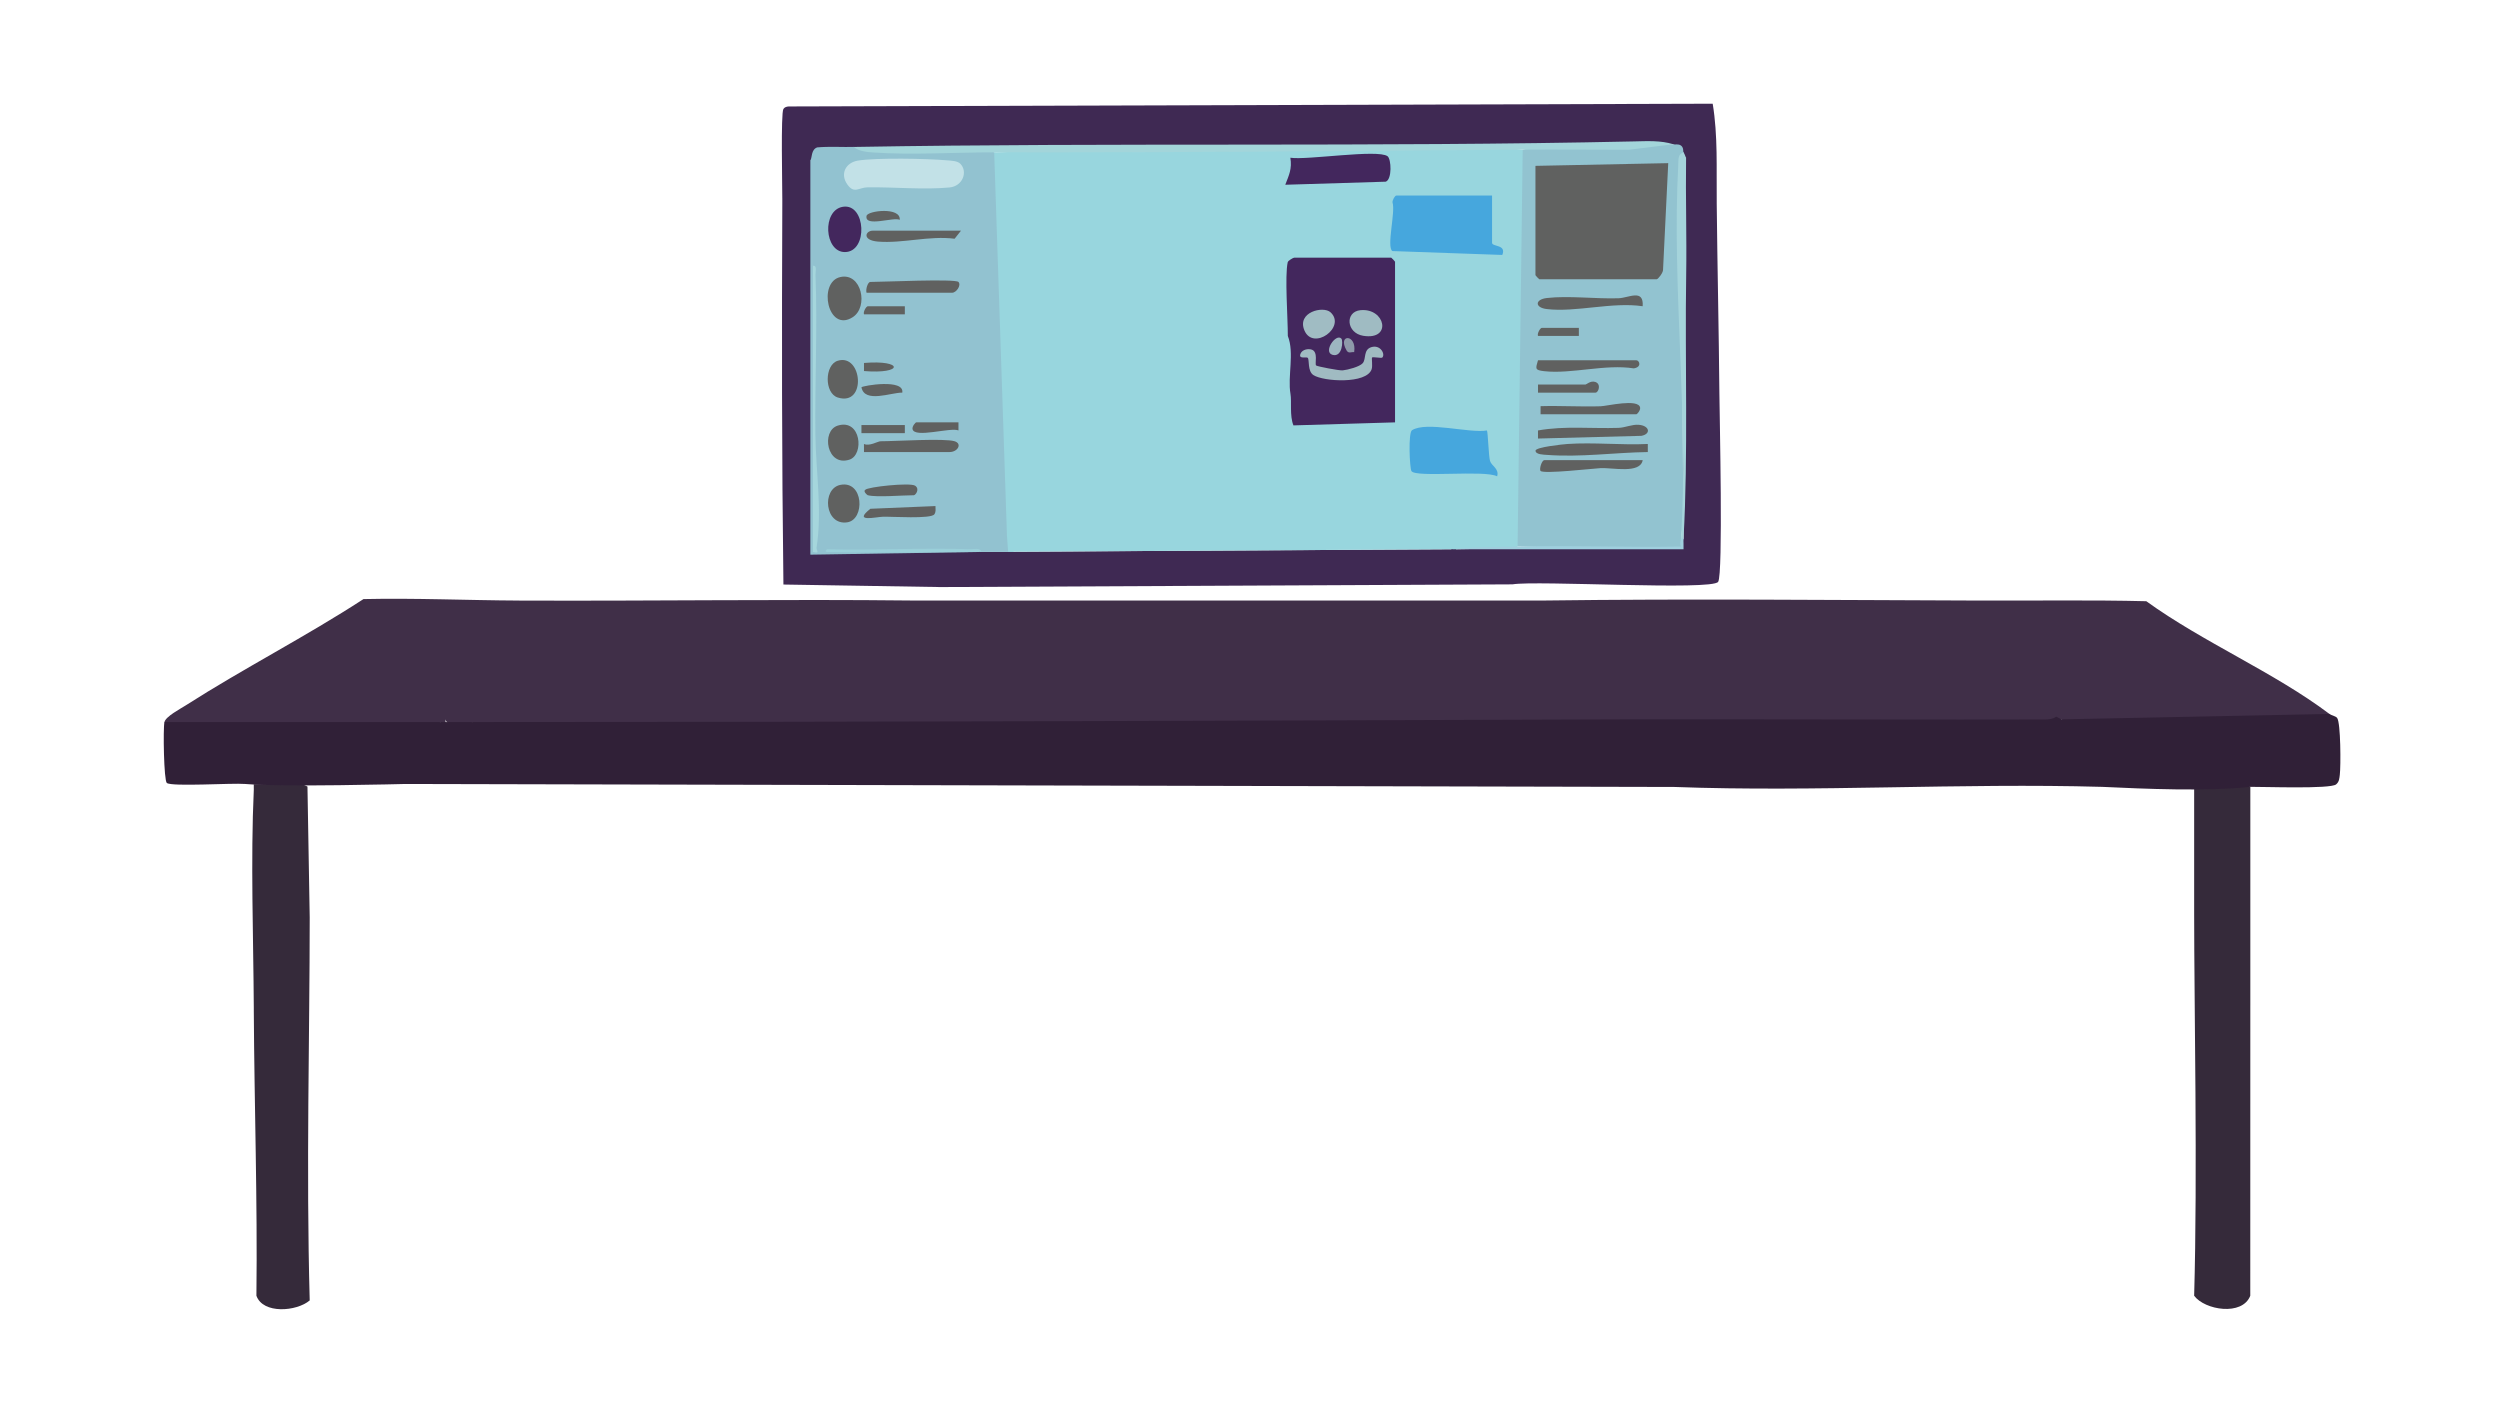 <svg width="458" height="259" viewBox="0 0 458 259" fill="none" xmlns="http://www.w3.org/2000/svg">
<path d="M66.589 109.752C76.112 109.539 85.583 109.98 95.141 110.022L95.139 110.025L95.141 110.025H95.609C119.533 110.126 143.486 109.75 167.412 110.017L282.929 110.015C309.488 109.668 336.124 109.938 362.682 110.022H363.148L363.148 110.022C373.159 110.057 383.189 109.896 393.2 110.143C403.563 117.639 416.663 123.185 426.757 130.797H426.759L426.453 131.792C410.615 132.112 394.77 132.431 378.916 132.75L377.645 131.787C377.226 132.568 376.85 132.681 376.706 132.308C376.66 132.398 376.594 132.466 376.503 132.5C375.895 132.725 375.286 132.79 374.659 132.797C349.348 133.126 297.905 132.635 297.817 132.634L151.642 133.273H87.064L86.489 132.282C86.213 133.832 81.917 133.238 81.578 131.787C81.765 133.099 81.559 133.203 80.642 132.282C80.468 132.745 79.874 133.062 79.392 133.273H30.695L30.128 132.282C30.355 131.262 33.035 129.863 34.024 129.229C44.677 122.417 55.976 116.653 66.589 109.752Z" fill="#402F48"/>
<path fill-rule="evenodd" clip-rule="evenodd" d="M143.521 19.966C143.027 20.718 143.329 34.025 143.317 36.32L143.321 36.319L143.319 36.32V37.311C143.223 60.559 143.221 83.842 143.523 107.087L172.318 107.551L277.084 107.053C281.49 106.3 313.692 108.226 314.766 106.59C315.695 105.176 315.03 76.446 314.993 72.157C314.894 60.621 314.621 48.906 314.504 37.308L314.504 36.816L314.504 36.814V36.813C314.438 30.856 314.733 24.885 313.767 19L144.485 19.503C144.115 19.532 143.745 19.622 143.521 19.966ZM306.551 26.428C306.663 27.364 307.646 27.679 308.423 27.912C307.825 28.564 307.994 29.184 308.885 28.904L308.886 28.899L308.888 28.903L308.891 28.902L308.892 28.909L308.888 28.903L308.885 28.904L308.243 30.853C308.301 53.482 308.36 76.079 308.42 98.644C308.093 99.082 308.013 99.657 308.186 100.365C294.702 100.244 280.905 100.33 266.794 100.622C266.298 99.414 266.047 99.285 265.858 100.622L179.801 101.12C178.154 98.661 155.405 101.319 151.668 101.35C151.239 100.622 150.512 100.375 149.485 100.61L149.398 29.741L148.465 29.396L148.464 29.395L148.458 29.404L148.46 29.395L148.464 29.395L148.462 29.395H148.464L148.464 29.395L148.465 29.396C149.162 29.534 149.651 29.048 149.936 27.939C152.533 28.308 154.693 27.966 156.41 26.921L162.129 27.441C211.051 27.345 259.192 27.005 306.551 26.428Z" fill="#3F2953"/>
<path d="M46.495 143.66C49.45 143.637 52.429 143.684 55.384 143.66V143.657L56.327 144.098C56.465 152.083 56.6 160.074 56.739 168.074C56.739 189.584 56.071 214.094 56.739 238.239C54.333 240.282 48.178 240.772 46.975 237.378C47.184 219.976 46.596 202.596 46.496 185.206V184.711C46.496 184.709 46.497 184.707 46.497 184.706C46.422 171.671 45.903 157.565 46.497 144.648C46.511 144.318 46.472 143.986 46.495 143.66Z" fill="#352A3A"/>
<path d="M412.254 184.211L412.26 184.218V144.152L401.969 144.152V167.354C401.969 184.218 402.607 215.036 401.969 237.383C403.925 240.022 410.785 241.139 412.25 237.383C412.268 219.827 412.259 202.262 412.259 184.714V184.218H412.257L412.254 184.211Z" fill="#352A3A"/>
<path d="M426.759 130.794C427.122 131.066 427.889 131.18 428.158 131.522C428.827 132.369 428.848 140.356 428.652 141.946C428.565 142.637 428.544 143.229 427.973 143.702C426.923 144.576 414.733 144.128 412.259 144.148V144.153C404.159 145.014 392.928 144.519 385.13 144.153L385.129 144.152L385.13 144.153C359.153 143.415 332.688 145.131 306.762 144.172L74.252 143.623C74.252 143.623 51.79 144.222 44.904 143.623C42.55 143.418 31.532 144.155 30.564 143.442C30.021 143.04 29.859 133.481 30.126 132.282C47.011 132.282 65.252 132.28 81.856 132.28C82.883 132.28 85.246 132.28 86.489 132.28C156.846 132.28 227.199 132.032 297.556 131.785L297.665 131.785C313.023 131.767 328.393 131.797 343.755 131.812C353.926 131.822 364.348 131.842 374.636 131.807C375.37 131.807 376.082 131.73 376.709 131.292H376.711L377.646 131.787L377.647 131.785L426.759 130.794Z" fill="#302037"/>
<path d="M156.413 26.921C164.511 27.587 172.723 27.701 181.048 27.267L182.139 27.911L183.084 28.223C183.849 51.199 184.917 78.129 185.682 101.12H179.799C178.217 100.478 176.582 100.981 179.331 101.12L148.458 101.617V29.397C148.806 28.887 148.565 27.416 149.707 27.002C151.937 26.809 154.183 26.963 156.413 26.923V26.921Z" fill="#92C2D0"/>
<path d="M308.423 27.912C308.24 50.133 308.222 72.601 308.364 95.317L307.955 98.644C308.226 98.882 308.194 100.37 308.107 100.375C298.067 100.484 288.037 100.402 278.02 100.128L277.089 99.771C277.398 75.854 277.704 51.935 278.013 28.009L278.956 27.417L281.729 26.81L306.551 26.429C306.918 26.543 307.471 26.31 307.962 26.669C308.491 27.058 308.308 27.744 308.423 27.912Z" fill="#92C3D0"/>
<path d="M306.553 26.426L298.387 27.436C291.911 27.436 285.427 27.367 278.958 27.416C246.753 29.248 214.355 29.538 182.138 27.911C174.932 27.899 167.15 28.434 159.906 27.929C158.771 27.849 157.321 27.711 156.415 26.921C204.001 26.084 251.714 26.96 299.284 25.908C301.778 25.854 304.232 25.7 306.556 26.426H306.553Z" fill="#A3D5DA"/>
<path d="M308.89 28.899C308.785 36.067 309.024 43.263 308.909 50.436C308.659 66.028 309.3 83.302 308.422 98.644C308.289 99.074 308.132 99.07 307.955 98.644C309.416 76.458 306.24 52.561 307.461 30.11C307.51 29.186 307.356 28.255 308.422 27.911C308.682 28.29 308.759 28.706 308.89 28.902V28.899Z" fill="#A5D4DB"/>
<path d="M308.423 98.644C308.385 99.301 308.456 99.969 308.425 100.625H266.796L267.379 99.524C270.624 99.266 273.874 99.142 277.126 99.155L278.022 100.128C287.985 99.892 297.995 100.304 307.96 100.128C307.674 99.519 307.929 99.073 307.957 98.644H308.425H308.423Z" fill="#9FCFDE"/>
<path d="M278.022 100.129L278.958 27.416H278.956C246.695 27.661 214.441 27.973 182.136 27.911L184.476 98.151L184.691 101.083L265.86 100.625C266.009 100.604 266.173 100.619 266.335 100.633L266.796 100.625C268.668 100.191 275.486 100.189 278.022 100.129Z" fill="#98D6DE"/>
<path d="M175.943 30.009C177.344 31.462 176.38 34.106 173.959 34.342C169.314 34.792 163.75 34.255 158.968 34.317C157.311 34.339 156.52 35.565 155.259 33.832C153.825 31.861 154.948 29.793 157.145 29.427C160.477 28.872 169.932 29.05 173.507 29.375C174.244 29.442 175.409 29.454 175.945 30.009H175.943Z" fill="#C2E1E7"/>
<path d="M154.415 37.883C158.65 37.197 159.071 46.178 154.777 46.178C151.003 46.178 150.556 38.507 154.415 37.883Z" fill="#43275D"/>
<path d="M148.93 48.686C149.753 48.574 149.374 49.803 149.398 50.412C149.774 60.017 149.267 69.963 149.379 79.62C149.456 86.338 150.663 93.563 149.594 100.3C149.51 100.83 150.354 101.471 148.932 101.115V48.683L148.93 48.686Z" fill="#A5D6DC"/>
<path d="M179.799 101.118C170.683 101.118 161.54 101.405 152.428 101.118C152.023 101.105 150.743 101.321 151.502 100.62C160.22 100.85 168.982 100.32 177.693 100.62C178.341 100.642 179.614 100.268 179.796 101.115L179.799 101.118Z" fill="#9ACFD9"/>
<path d="M153.949 50.754C157.843 49.885 159.176 56.228 156.209 58.115C151.633 61.029 149.787 51.682 153.949 50.754Z" fill="#606160"/>
<path d="M175.59 51.653C176.151 52.269 175.199 53.631 174.42 53.631H158.75C158.561 53.056 158.956 51.653 159.452 51.653C161.6 51.653 175.03 51.038 175.59 51.653Z" fill="#606160"/>
<path d="M153.954 88.829C158.238 87.965 158.514 95.195 155.217 95.69C151.055 96.314 150.507 89.525 153.954 88.829Z" fill="#606160"/>
<path d="M174.888 80.838C176.324 81.287 175.459 82.817 173.952 82.817H158.282L158.278 81.334C159.286 81.809 160.812 80.838 161.322 80.838C164.066 80.838 173.03 80.259 174.885 80.838H174.888Z" fill="#606160"/>
<path d="M153.476 66.088C157.987 64.699 158.813 74.5 153.474 72.823C151.008 72.048 151.038 66.838 153.476 66.088Z" fill="#606160"/>
<path d="M153.474 77.971C157.756 76.629 158.357 83.319 155.62 84.208C151.45 85.563 150.39 78.937 153.474 77.971Z" fill="#606160"/>
<path d="M176.058 42.256L174.885 43.736C170.267 43.137 165.323 44.635 160.833 44.259C157.885 44.014 158.509 42.256 159.923 42.256H176.06H176.058Z" fill="#606160"/>
<path d="M171.378 92.711C171.378 93.241 171.507 93.736 171.172 94.222C170.557 95.113 163.39 94.618 161.771 94.665C160.393 94.707 156.198 95.772 159.455 93.207L171.376 92.711H171.378Z" fill="#606160"/>
<path d="M158.986 90.731C158.862 90.698 158.072 90.002 158.514 89.74C158.876 89.2 166.743 88.363 167.653 88.982C168.563 89.601 167.728 90.728 167.405 90.728C165.367 90.728 160.566 91.144 158.986 90.728V90.731Z" fill="#606160"/>
<path d="M175.59 77.374V78.855C174.141 78.231 167.513 80.351 167.174 78.603C167.08 78.117 167.7 77.374 167.873 77.374H175.59Z" fill="#606160"/>
<path d="M165.297 71.932C163.289 71.882 158.385 73.937 157.817 70.949C158.098 70.637 165.737 69.347 165.297 71.932Z" fill="#606160"/>
<path d="M165.767 77.87H157.817V79.353H165.767V77.87Z" fill="#606160"/>
<path d="M165.767 56.105V57.588H158.285C158.088 57.164 158.682 56.105 158.987 56.105H165.77H165.767Z" fill="#606160"/>
<path d="M164.829 40.275C163.725 39.695 158.327 41.708 158.753 39.542C158.94 38.591 165.065 37.856 164.829 40.275Z" fill="#606160"/>
<path d="M158.282 67.975V66.494C165.564 65.888 165.564 68.582 158.282 67.975Z" fill="#606160"/>
<path d="M281.296 30.385L305.62 29.888L304.67 49.414C304.705 49.934 303.762 51.157 303.514 51.157H281.998C281.949 51.157 281.296 50.469 281.296 50.415V30.38V30.385Z" fill="#606160"/>
<path d="M301.879 81.334V82.815C295.746 82.904 289.527 83.81 283.38 83.335C282.868 83.295 281.324 83.297 281.305 82.569C281.289 81.916 286.317 81.396 287.147 81.339C291.951 81.007 297.045 81.572 301.879 81.336V81.334Z" fill="#606160"/>
<path d="M281.761 80.341V78.86C286.637 77.981 291.588 78.556 296.516 78.385C297.772 78.34 298.972 77.719 300.241 77.825C302.204 77.991 302.512 79.504 300.704 79.846L281.761 80.341Z" fill="#606160"/>
<path d="M300.938 56.102C295.367 55.275 288.722 57.254 283.378 56.622C281.127 56.357 281.195 54.849 283.378 54.597C287.356 54.139 292.36 54.78 296.516 54.641C298.383 54.58 301.163 52.836 300.938 56.102Z" fill="#606160"/>
<path d="M300.94 84.3C300.507 86.863 295.329 85.637 293.203 85.763C291.619 85.858 282.805 86.863 282.234 86.276C281.953 85.986 282.44 84.3 282.933 84.3H300.94Z" fill="#606160"/>
<path d="M299.771 65.999C300.332 65.999 300.847 67.252 299.305 67.487C294.127 66.663 287.833 68.56 282.908 68.002C281.13 67.802 281.319 67.559 281.761 65.999H299.771Z" fill="#606160"/>
<path d="M282.232 75.891V74.411C285.889 74.299 289.581 74.547 293.243 74.428C294.41 74.391 300.152 72.972 300.47 74.663C300.561 75.148 299.946 75.891 299.771 75.891H282.232Z" fill="#606160"/>
<path d="M281.763 71.934V70.451H290.416C290.68 70.451 291.354 69.691 292.248 69.971C293.394 70.332 292.856 71.934 292.285 71.934H281.761H281.763Z" fill="#606160"/>
<path d="M289.246 60.062V61.545H281.763C281.567 61.121 282.161 60.062 282.465 60.062H289.248H289.246Z" fill="#606160"/>
<path d="M273.345 35.825V44.482C273.345 45.244 276.036 44.747 275.219 46.705L255.076 45.997C253.974 45.18 255.698 38.816 255.104 37.063C255.088 36.657 255.542 35.825 255.806 35.825H273.345Z" fill="#46A7DD"/>
<path d="M272.404 78.863C272.587 79.066 272.713 83.575 272.973 84.444C273.251 85.375 274.69 85.85 274.276 87.264C271.976 86.053 259.402 87.554 258.581 86.308C258.249 85.803 257.954 79.279 258.682 78.816C261.328 77.132 269.152 79.407 272.402 78.863H272.404Z" fill="#46A7DD"/>
<path d="M235.462 33.845C236.136 32.096 236.732 30.928 236.393 28.897C239.418 29.375 252.414 27.3 254.199 28.622C254.889 29.133 255.057 32.864 253.869 33.285L235.462 33.847V33.845Z" fill="#43275D"/>
<path d="M235.928 61.547C235.942 58.351 235.35 50.524 235.911 48.038C235.979 47.74 236.939 47.203 237.098 47.203H254.871C254.92 47.203 255.572 47.892 255.572 47.946V77.377L236.957 77.932C236.234 76.144 236.665 73.584 236.417 72.162C235.858 68.968 237.175 64.667 235.928 61.55V61.547Z" fill="#43275D"/>
<path d="M253.235 65.501C253.071 65.672 251.519 65.325 251.358 65.501C251.253 65.615 251.494 67.014 251.286 67.64C250.366 70.401 242.446 69.913 240.612 68.712C239.519 67.997 239.903 65.917 239.587 65.56C239.355 65.3 237.79 65.89 238.269 64.768C238.581 64.04 239.648 63.817 240.324 64.057C241.545 64.488 240.829 66.65 241.108 66.95C241.281 67.135 245.38 67.915 245.977 67.853C246.908 67.757 249.065 67.2 249.65 66.536C250.324 65.771 249.716 64.075 251.22 63.602C252.888 63.077 253.834 64.887 253.237 65.503L253.235 65.501Z" fill="#A0BBC2"/>
<path d="M243.759 57.216C246.676 59.91 240.598 64.342 238.974 60.546C237.533 57.171 242.427 55.988 243.759 57.216Z" fill="#A0BCC3"/>
<path d="M249.236 56.825C253.794 56.384 255.081 62.364 249.76 61.522C246.62 61.024 246.365 57.105 249.236 56.825Z" fill="#9FBBC2"/>
<path d="M245.745 62.044C246.089 62.431 245.925 65.521 244.114 65.006C242.313 64.491 244.777 60.96 245.745 62.044Z" fill="#9DB6C1"/>
<path d="M248.085 64.51C247.537 64.436 247.06 64.85 246.679 64.181C244.945 61.143 248.604 61.123 248.085 64.51Z" fill="#8E99AA"/>
</svg>
